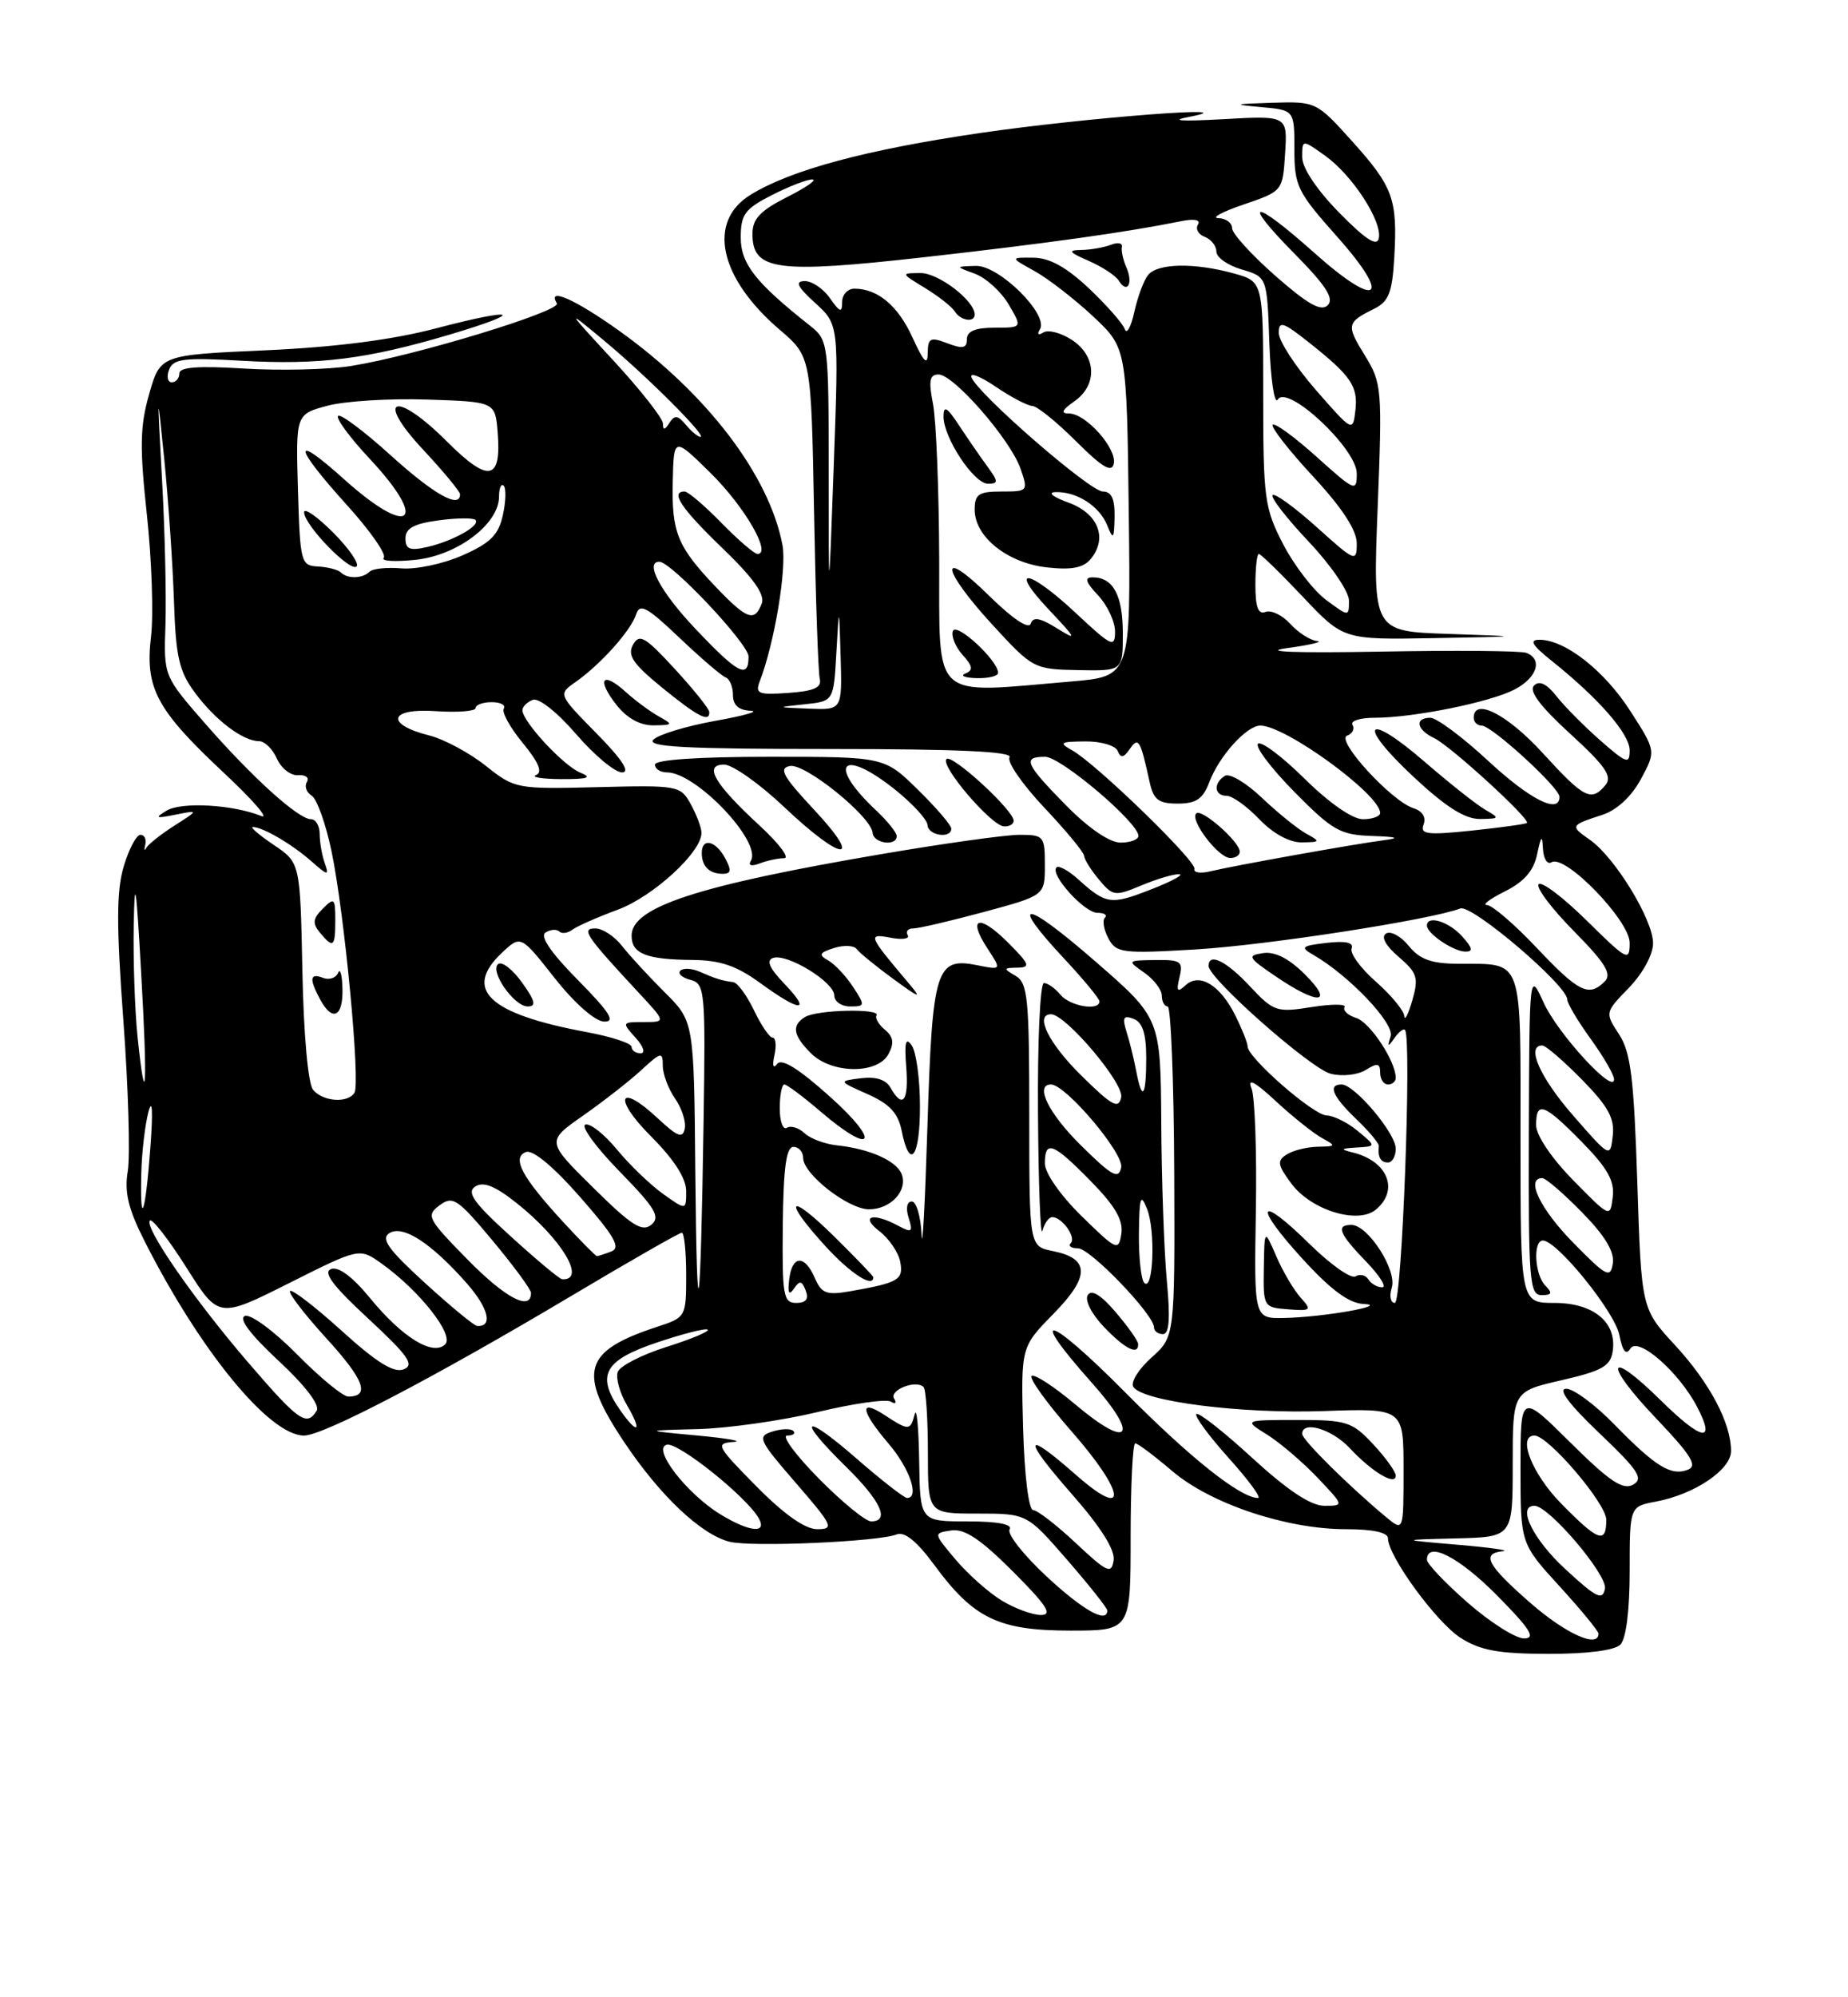<?xml version="1.0" encoding="UTF-8" standalone="no"?>
<!DOCTYPE svg PUBLIC "-//W3C//DTD SVG 1.1//EN" "http://www.w3.org/Graphics/SVG/1.1/DTD/svg11.dtd" >
<svg xmlns="http://www.w3.org/2000/svg" xmlns:xlink="http://www.w3.org/1999/xlink" version="1.1" viewBox="0 0 237 256">
 <g >
 <path fill="currentColor"
d=" M 207.80 210.80 C 208.54 210.06 209.00 206.43 209.00 201.35 C 209.00 193.09 209.00 193.09 212.38 192.46 C 217.33 191.53 222.00 188.38 222.00 185.98 C 222.00 182.40 219.28 177.26 214.83 172.43 C 210.50 167.74 210.50 167.74 209.98 151.54 C 209.54 138.16 209.14 134.86 207.63 132.56 C 205.82 129.79 205.82 129.78 208.91 126.60 C 210.69 124.75 212.00 122.35 212.00 120.90 C 212.00 117.89 207.12 109.90 203.91 107.65 C 201.33 105.84 201.36 105.79 205.50 104.44 C 207.36 103.83 209.24 102.09 210.44 99.86 C 212.38 96.26 212.38 96.26 209.10 91.16 C 205.77 85.96 200.72 82.00 197.44 82.00 C 196.07 82.00 196.46 82.68 199.06 84.75 C 205.05 89.54 209.00 94.07 209.00 96.17 C 209.00 97.99 208.61 97.86 205.25 94.92 C 203.19 93.11 200.65 90.55 199.62 89.24 C 198.35 87.63 197.41 87.19 196.73 87.87 C 196.04 88.56 197.55 90.56 201.38 94.06 C 205.89 98.18 206.81 99.52 205.90 100.62 C 204.08 102.81 203.16 102.34 197.83 96.50 C 193.30 91.55 189.00 89.36 189.00 92.00 C 189.00 92.55 189.46 93.00 190.02 93.00 C 191.31 93.00 200.00 100.95 200.00 102.13 C 200.00 104.40 196.22 102.50 190.83 97.50 C 187.56 94.47 184.24 92.00 183.44 92.00 C 181.38 92.00 181.66 93.53 183.92 94.60 C 186.00 95.58 196.33 105.03 195.82 105.48 C 195.64 105.63 192.46 106.07 188.75 106.46 C 183.00 107.06 182.09 106.94 182.57 105.67 C 182.92 104.76 182.42 103.95 181.27 103.59 C 178.44 102.69 171.25 94.84 172.76 94.29 C 173.45 94.04 173.76 93.42 173.45 92.91 C 173.14 92.41 174.40 92.00 176.26 92.00 C 181.24 92.00 191.06 90.02 194.23 88.38 C 197.12 86.88 197.89 84.51 195.75 83.68 C 195.06 83.41 186.62 83.34 177.00 83.52 C 166.31 83.71 161.64 83.55 165.00 83.08 C 168.03 82.67 169.78 82.25 168.90 82.16 C 168.03 82.07 166.48 81.08 165.47 79.96 C 164.46 78.85 163.04 78.16 162.31 78.43 C 161.36 78.80 161.00 77.83 161.00 74.97 C 161.00 72.79 161.20 71.00 161.44 71.00 C 161.69 71.00 164.23 73.47 167.09 76.50 C 172.29 82.00 172.29 82.00 183.90 81.79 C 195.50 81.58 195.50 81.58 185.78 81.25 C 176.06 80.93 176.06 80.93 176.68 65.08 C 177.28 49.80 177.22 49.10 175.04 45.56 C 172.63 41.66 172.69 41.33 176.23 39.58 C 178.10 38.65 178.55 37.50 178.81 33.03 C 179.24 25.52 178.68 23.97 173.42 18.12 C 168.85 13.04 168.77 13.00 163.16 13.17 C 158.16 13.33 158.00 13.39 161.75 13.73 C 166.00 14.11 166.00 14.11 166.00 19.15 C 166.00 23.83 166.38 24.61 171.46 30.31 C 178.62 38.35 176.75 39.72 168.57 32.42 C 160.69 25.39 159.02 25.43 165.99 32.49 C 170.04 36.59 171.13 38.27 170.28 39.12 C 169.43 39.97 167.73 39.01 163.59 35.38 C 160.53 32.69 158.02 29.94 158.01 29.25 C 158.01 28.56 157.21 27.98 156.25 27.96 C 155.29 27.93 156.75 27.14 159.50 26.21 C 164.50 24.50 164.50 24.50 164.81 19.66 C 165.12 14.81 165.12 14.81 156.81 15.28 C 151.46 15.58 149.92 15.47 152.50 14.98 C 160.71 13.42 139.32 15.07 125.81 17.03 C 111.10 19.18 101.44 21.77 96.25 24.97 C 90.66 28.41 92.22 35.61 99.99 42.26 C 104.03 45.72 104.03 45.72 104.40 65.61 C 104.60 76.55 104.93 86.17 105.13 87.00 C 105.41 88.13 104.41 88.58 101.12 88.81 C 97.23 89.09 96.82 88.92 97.44 87.31 C 99.33 82.42 100.92 72.85 100.35 69.86 C 98.64 60.89 90.64 50.42 79.37 42.37 C 73.73 38.35 70.11 36.75 71.42 38.88 C 72.04 39.87 53.11 45.63 45.01 46.91 C 42.06 47.38 35.90 47.52 31.32 47.24 C 25.45 46.87 23.00 47.05 23.00 47.86 C 23.00 48.49 22.56 49.00 22.03 49.00 C 21.50 49.00 21.34 48.27 21.69 47.37 C 22.22 45.98 23.60 45.81 31.05 46.24 C 40.94 46.80 47.07 46.03 57.66 42.89 C 67.62 39.93 66.30 39.35 55.87 42.10 C 50.30 43.56 43.00 44.50 34.03 44.90 C 20.56 45.50 20.56 45.50 19.13 50.50 C 17.95 54.63 17.90 57.33 18.84 66.00 C 19.46 71.78 19.70 78.78 19.37 81.57 C 18.58 88.19 20.04 90.94 28.68 99.03 C 32.43 102.53 34.60 105.04 33.50 104.59 C 29.89 103.12 23.27 102.75 21.37 103.90 C 19.79 104.85 19.97 104.93 22.50 104.42 C 25.50 103.82 25.50 103.82 22.36 105.83 C 20.63 106.93 19.02 108.21 18.77 108.67 C 18.53 109.13 18.46 108.94 18.63 108.25 C 18.80 107.56 18.52 107.00 18.01 107.00 C 17.50 107.00 16.53 108.82 15.87 111.04 C 14.93 114.19 14.92 118.59 15.82 130.79 C 16.46 139.43 16.71 148.11 16.39 150.08 C 15.93 152.81 16.44 154.94 18.54 159.08 C 25.69 173.19 34.56 184.00 38.99 184.00 C 41.46 184.00 55.65 176.59 73.34 166.06 C 80.78 161.63 87.13 158.00 87.44 158.00 C 87.75 158.00 88.00 160.44 88.00 163.42 C 88.00 168.80 87.97 168.85 84.25 170.07 C 74.79 173.17 74.03 175.83 80.03 184.81 C 84.65 191.72 89.90 196.68 93.56 197.61 C 96.40 198.32 112.68 197.61 115.00 196.67 C 116.01 196.27 117.60 197.56 119.83 200.60 C 124.86 207.44 128.07 208.99 137.25 209.00 C 145.00 209.00 145.00 209.00 145.00 197.00 C 145.00 190.40 145.27 185.00 145.59 185.00 C 145.92 185.00 148.03 186.59 150.30 188.52 C 155.21 192.73 164.97 196.00 172.61 196.00 C 176.04 196.00 178.00 196.42 178.00 197.16 C 178.00 199.44 184.19 207.93 187.32 209.93 C 189.84 211.54 192.18 211.97 198.55 211.98 C 203.50 211.99 207.06 211.54 207.80 210.80 Z  M 190.50 103.80 C 189.40 103.17 185.91 100.41 182.74 97.67 C 175.11 91.06 173.89 92.68 181.30 99.59 C 185.40 103.42 187.88 104.99 189.80 104.97 C 192.33 104.94 192.37 104.87 190.50 103.80 Z  M 188.23 205.42 C 185.35 202.90 183.00 200.43 183.00 199.92 C 183.00 197.46 187.11 199.55 192.00 204.50 C 196.27 208.82 197.01 210.00 195.45 210.00 C 194.36 210.00 191.11 207.94 188.23 205.42 Z  M 196.23 205.42 C 190.69 200.57 189.92 199.11 192.75 198.82 C 193.71 198.72 191.12 198.35 187.00 198.00 C 179.50 197.36 179.50 197.36 186.75 197.18 C 194.00 197.00 194.00 197.00 194.00 187.67 C 194.00 178.35 194.00 178.35 200.25 176.91 C 205.51 175.70 206.55 175.10 206.83 173.15 C 207.36 169.47 204.35 167.00 199.35 167.00 C 195.00 167.00 195.00 167.00 195.00 145.97 C 195.00 122.28 195.47 123.59 187.00 123.53 C 183.56 123.51 182.07 122.97 180.67 121.24 C 179.66 120.00 178.35 119.28 177.76 119.65 C 177.08 120.07 177.69 121.20 179.37 122.64 C 181.77 124.70 181.96 125.33 181.12 128.23 C 180.60 130.03 180.14 130.92 180.09 130.22 C 180.04 129.52 178.40 127.54 176.45 125.82 C 174.50 124.11 173.10 122.19 173.34 121.57 C 173.63 120.80 172.59 120.57 170.14 120.85 C 166.90 121.23 166.71 121.40 168.43 122.39 C 172.99 125.01 178.87 131.19 178.35 132.82 C 177.90 134.23 177.98 134.26 178.85 133.03 C 179.42 132.22 180.03 131.77 180.20 132.03 C 181.06 133.36 179.80 167.00 178.89 167.00 C 178.33 167.00 178.15 166.12 178.49 165.04 C 179.19 162.82 175.45 157.00 173.31 157.00 C 171.28 157.00 171.73 158.12 175.20 161.70 C 176.95 163.52 177.88 165.00 177.26 165.00 C 176.63 165.00 175.84 164.54 175.49 163.98 C 175.14 163.42 174.40 163.25 173.84 163.60 C 173.27 163.95 170.61 162.07 167.93 159.43 C 161.31 152.91 160.66 154.37 167.06 161.37 C 170.66 165.31 172.99 167.04 174.85 167.13 C 178.41 167.29 169.73 168.83 164.66 168.93 C 160.83 169.00 160.83 169.00 161.06 155.25 C 161.19 147.69 160.94 140.60 160.50 139.50 C 159.95 138.12 160.91 138.62 163.60 141.12 C 165.75 143.11 168.40 145.23 169.50 145.84 C 171.39 146.88 171.37 146.94 169.00 146.98 C 167.62 147.01 165.83 147.45 165.02 147.97 C 163.75 148.77 163.83 149.30 165.61 151.70 C 168.14 155.11 174.14 156.96 176.45 155.04 C 179.47 152.53 177.97 148.82 173.50 147.72 C 171.83 147.31 171.91 147.21 174.00 147.08 C 176.50 146.93 176.50 146.93 174.14 144.97 C 172.84 143.89 171.04 142.99 170.14 142.97 C 168.45 142.95 160.00 135.57 160.00 134.12 C 160.00 133.67 159.29 131.89 158.42 130.15 C 156.47 126.23 153.81 124.63 152.02 126.30 C 150.98 127.26 150.84 127.05 151.27 125.25 C 151.76 123.22 151.45 123.01 148.16 123.05 C 144.54 123.10 144.53 123.12 146.75 124.67 C 147.99 125.54 149.00 126.86 149.00 127.62 C 149.00 128.38 149.34 129.00 149.75 129.00 C 150.16 129.01 150.54 138.53 150.59 150.17 C 150.67 171.32 150.67 171.32 147.68 174.00 C 146.03 175.47 144.98 177.16 145.34 177.75 C 146.50 179.62 159.14 181.23 169.75 180.86 C 180.00 180.50 180.00 180.50 180.00 188.40 C 180.00 196.31 180.00 196.31 177.75 194.44 C 172.99 190.48 167.00 184.55 167.00 183.79 C 167.00 182.03 170.80 183.16 173.08 185.59 C 175.94 188.66 179.00 190.49 179.00 189.14 C 179.00 188.63 177.69 186.81 176.10 185.11 C 173.40 182.22 172.72 182.00 166.35 182.00 C 159.50 182.01 159.50 182.01 162.50 183.88 C 164.15 184.91 167.05 187.39 168.95 189.38 C 172.39 193.00 172.39 193.00 169.84 193.00 C 168.11 193.00 165.14 191.03 160.60 186.87 C 156.93 183.50 153.70 180.97 153.43 181.24 C 153.16 181.50 155.02 184.03 157.56 186.86 C 160.11 189.69 161.81 192.00 161.34 192.00 C 159.07 191.99 152.62 186.86 144.25 178.41 C 134.46 168.53 131.53 167.71 140.02 177.23 C 146.21 184.18 144.88 185.90 137.88 179.99 C 135.13 177.68 132.62 176.05 132.30 176.37 C 131.98 176.69 134.29 179.88 137.43 183.47 C 144.38 191.38 144.75 194.99 138.00 189.05 C 131.27 183.13 131.04 184.18 137.45 191.49 C 141.18 195.73 143.03 198.67 142.82 200.00 C 142.54 201.80 141.99 201.55 138.00 197.81 C 135.53 195.49 133.05 193.57 132.50 193.55 C 131.92 193.52 131.38 189.12 131.21 183.08 C 130.93 172.65 130.93 172.65 135.10 168.40 C 139.81 163.60 139.79 161.31 135.02 160.35 C 132.00 159.75 132.00 159.75 132.00 142.92 C 132.00 127.96 131.81 125.99 130.25 125.08 C 128.64 124.14 128.66 124.06 130.48 124.03 C 132.21 124.00 132.05 123.59 129.26 120.80 C 125.56 117.10 124.01 117.56 126.65 121.58 C 128.45 124.34 128.45 124.34 125.31 123.71 C 120.03 122.66 119.57 124.17 118.94 144.40 C 118.63 154.36 118.29 160.59 118.19 158.25 C 118.08 155.91 117.52 154.00 116.93 154.00 C 116.31 154.00 116.14 154.86 116.53 156.09 C 117.11 157.93 116.95 158.05 115.16 157.09 C 111.94 155.36 110.26 155.86 112.76 157.79 C 114.01 158.74 115.21 160.51 115.45 161.72 C 115.89 164.04 115.26 164.41 109.00 165.51 C 106.00 166.03 105.36 165.79 104.50 163.81 C 103.19 160.77 101.57 160.87 101.21 164.00 C 101.00 165.75 101.18 166.10 101.82 165.17 C 102.55 164.09 102.84 164.13 103.33 165.42 C 103.75 166.50 103.37 167.00 102.11 167.00 C 100.46 167.00 100.30 166.05 100.39 157.00 C 100.47 149.71 100.83 147.00 101.75 147.00 C 102.44 147.00 103.00 147.63 103.00 148.41 C 103.00 150.49 108.79 155.00 111.45 155.00 C 114.22 155.00 116.45 152.61 115.64 150.50 C 114.98 148.78 111.51 147.24 107.31 146.80 C 105.76 146.63 103.90 145.93 103.17 145.24 C 102.44 144.55 101.43 144.24 100.92 144.55 C 100.41 144.86 100.00 143.74 100.00 142.06 C 100.00 140.38 100.27 139.00 100.59 139.00 C 100.92 139.00 103.02 140.57 105.27 142.50 C 111.95 148.21 113.06 146.50 106.50 140.62 C 102.43 136.96 100.23 135.60 99.66 136.37 C 99.16 137.04 99.02 136.59 99.32 135.25 C 99.59 134.01 99.49 133.00 99.09 133.00 C 98.69 133.00 97.62 131.43 96.70 129.50 C 95.78 127.58 94.58 125.94 94.02 125.88 C 92.59 125.70 91.76 125.44 89.71 124.54 C 88.72 124.11 87.62 124.05 87.25 124.42 C 86.89 124.78 87.47 125.31 88.54 125.59 C 90.41 126.08 90.49 126.95 90.23 143.80 C 89.84 169.55 89.38 172.35 89.17 150.21 C 89.00 130.92 89.00 130.92 85.25 127.19 C 83.19 125.14 80.72 122.46 79.76 121.23 C 78.80 120.00 77.27 119.00 76.35 119.00 C 74.48 119.00 75.10 119.91 81.92 127.25 C 85.41 131.00 85.41 131.00 82.55 131.00 C 79.75 131.00 79.73 131.04 81.50 133.00 C 82.53 134.13 82.81 135.00 82.15 135.00 C 81.52 135.00 81.00 134.63 81.00 134.18 C 81.00 133.72 78.39 132.87 75.20 132.28 C 62.64 129.94 59.35 126.84 64.39 122.10 C 66.79 119.85 66.79 119.85 71.14 125.37 C 73.69 128.60 76.32 130.91 77.47 130.94 C 78.98 130.99 78.21 129.77 74.12 125.62 C 70.63 122.09 69.20 119.99 69.97 119.52 C 70.61 119.12 71.40 119.07 71.72 119.39 C 72.05 119.72 72.81 119.61 73.41 119.16 C 74.01 118.71 76.62 117.56 79.20 116.61 C 83.78 114.92 90.04 109.17 89.96 106.72 C 89.95 106.05 89.32 104.40 88.58 103.06 C 87.27 100.69 86.95 100.63 76.65 100.89 C 66.23 101.15 66.02 101.11 62.29 98.15 C 60.20 96.49 56.96 94.75 55.07 94.27 C 49.34 92.83 49.88 90.73 55.88 91.15 C 58.70 91.34 61.00 91.16 61.00 90.75 C 61.00 90.34 61.93 90.00 63.06 90.00 C 64.19 90.00 64.89 90.37 64.61 90.83 C 64.32 91.28 65.42 93.27 67.05 95.24 C 69.08 97.71 69.62 98.99 68.75 99.34 C 68.06 99.61 69.53 99.85 72.00 99.86 C 75.41 99.87 76.00 99.67 74.42 99.03 C 72.27 98.16 67.00 92.48 67.00 91.03 C 67.00 90.58 67.60 89.98 68.33 89.70 C 69.09 89.41 71.48 91.30 73.89 94.10 C 76.21 96.79 78.86 99.00 79.77 99.00 C 80.87 99.00 79.79 97.34 76.50 94.00 C 71.57 88.99 71.57 88.99 73.82 87.41 C 77.01 85.18 80.92 80.81 81.58 78.75 C 82.04 77.28 82.97 77.78 87.14 81.75 C 89.89 84.36 92.56 86.65 93.07 86.83 C 93.58 87.02 94.00 88.03 94.00 89.08 C 94.00 90.38 94.73 91.03 96.25 91.10 C 97.49 91.15 95.46 91.73 91.75 92.39 C 88.04 93.06 84.46 94.14 83.80 94.80 C 82.87 95.73 87.87 96.00 106.36 96.00 C 122.77 96.00 129.92 96.33 129.47 97.06 C 129.11 97.64 131.11 100.53 133.91 103.50 C 136.71 106.46 139.01 109.24 139.03 109.69 C 139.05 110.14 139.91 111.51 140.94 112.74 C 142.71 114.87 142.98 114.91 146.37 113.49 C 148.33 112.67 150.51 112.02 151.22 112.05 C 151.92 112.07 150.29 112.96 147.59 114.01 C 142.44 116.02 141.87 115.94 138.25 112.68 C 137.02 111.57 135.77 110.89 135.49 111.18 C 134.60 112.06 139.06 117.00 140.74 117.00 C 141.62 117.00 142.05 117.28 141.70 117.63 C 141.35 117.98 141.56 119.17 142.15 120.28 C 143.15 122.15 143.90 122.25 153.36 121.69 C 162.46 121.15 183.51 117.89 187.28 116.44 C 188.76 115.88 201.00 126.30 201.00 128.12 C 201.00 128.61 202.35 130.88 204.00 133.16 C 205.65 135.44 207.00 137.77 207.00 138.35 C 207.00 140.35 199.76 132.47 197.96 128.50 C 196.14 124.50 196.14 124.50 196.07 145.25 C 196.01 164.14 196.15 166.00 197.70 166.00 C 199.02 166.00 199.13 165.73 198.20 164.80 C 196.82 163.42 196.57 159.00 197.87 159.00 C 199.68 159.00 207.08 168.13 207.67 171.09 C 208.09 173.21 208.53 173.75 209.09 172.85 C 210.07 171.26 215.32 175.85 217.66 180.34 C 220.10 185.02 218.26 184.68 213.00 179.50 C 206.05 172.65 205.55 174.63 212.42 181.83 C 216.89 186.52 217.74 187.89 216.46 188.38 C 214.29 189.21 212.32 187.99 207.04 182.58 C 204.59 180.06 201.81 178.00 200.87 178.00 C 199.74 178.00 201.20 179.96 205.11 183.69 C 210.15 188.49 210.82 189.52 209.43 190.30 C 208.13 191.02 206.40 189.86 201.39 184.89 C 195.00 178.56 195.00 178.56 195.00 188.20 C 195.00 197.84 195.00 197.84 200.00 203.31 C 202.75 206.32 205.00 209.05 205.00 209.39 C 205.00 211.31 200.78 209.40 196.23 205.42 Z  M 145.96 172.25 C 145.94 171.84 144.64 170.00 143.07 168.17 C 141.18 165.96 139.98 165.23 139.50 166.00 C 139.09 166.66 140.00 168.43 141.58 170.08 C 144.29 172.92 146.04 173.78 145.96 172.25 Z  M 149.65 164.25 C 149.30 160.54 148.97 151.43 148.93 144.00 C 148.84 130.50 148.84 130.50 140.42 123.18 C 131.33 115.27 129.23 115.12 136.50 122.90 C 138.97 125.54 141.00 128.00 141.00 128.35 C 141.00 129.62 137.22 128.97 136.00 127.50 C 135.32 126.67 134.36 126.00 133.88 126.00 C 133.39 126.00 133.05 133.54 133.12 142.75 C 133.18 151.96 133.44 158.71 133.69 157.75 C 133.94 156.79 134.51 156.00 134.95 156.00 C 136.21 156.00 138.06 158.61 137.32 159.34 C 136.96 159.70 137.38 160.00 138.25 160.00 C 139.82 160.00 148.00 168.50 148.00 170.14 C 148.00 170.61 148.52 171.00 149.14 171.00 C 149.95 171.00 150.10 169.02 149.65 164.25 Z  M 166.77 166.28 C 165.90 165.30 164.50 162.93 163.67 161.00 C 162.16 157.50 162.16 157.50 162.08 162.54 C 162.00 167.50 162.05 167.58 165.18 167.82 C 168.17 168.04 168.27 167.95 166.77 166.28 Z  M 112.00 163.71 C 112.00 163.55 109.75 161.21 107.00 158.50 C 101.10 152.69 100.28 153.62 105.88 159.75 C 109.07 163.23 112.00 165.13 112.00 163.71 Z  M 179.00 147.22 C 179.00 145.25 173.72 139.00 172.06 139.00 C 170.24 139.00 170.89 140.52 173.95 143.45 C 175.58 145.01 176.87 146.56 176.83 146.89 C 176.67 148.29 177.06 149.00 178.00 149.00 C 178.55 149.00 179.00 148.20 179.00 147.22 Z  M 117.98 141.75 C 117.98 138.31 117.50 134.82 116.93 134.00 C 116.15 132.88 115.97 133.57 116.22 136.75 C 116.56 141.13 115.77 142.19 114.21 139.42 C 113.63 138.38 112.33 137.96 110.41 138.20 C 107.50 138.57 107.50 138.57 111.27 140.24 C 114.10 141.50 115.18 142.66 115.64 144.96 C 116.68 150.13 118.00 148.32 117.98 141.75 Z  M 179.00 138.15 C 179.00 136.03 175.71 131.04 173.94 130.48 C 172.86 130.14 172.18 129.51 172.44 129.09 C 172.70 128.67 170.80 128.67 168.21 129.08 C 163.73 129.79 163.35 129.67 160.30 126.42 C 157.26 123.16 155.00 122.06 155.00 123.81 C 155.00 125.43 168.11 136.99 170.67 137.63 C 172.13 138.00 174.13 137.78 175.15 137.14 C 176.64 136.21 177.00 136.27 177.00 137.49 C 177.00 138.32 177.45 139.00 178.00 139.00 C 178.55 139.00 179.00 138.62 179.00 138.15 Z  M 113.94 135.11 C 114.70 133.70 114.58 132.89 113.49 131.99 C 112.68 131.32 112.20 130.49 112.41 130.14 C 112.97 129.23 104.75 129.42 103.25 130.35 C 101.49 131.43 101.69 132.69 104.00 135.00 C 106.65 137.65 112.55 137.71 113.94 135.11 Z  M 66.99 125.99 C 65.81 124.33 64.44 123.23 63.93 123.54 C 62.68 124.32 65.89 129.00 67.68 129.00 C 68.80 129.00 68.64 128.30 66.99 125.99 Z  M 100.61 126.11 C 98.67 124.09 98.23 123.09 99.15 122.78 C 100.97 122.18 107.00 125.88 107.00 127.60 C 107.00 128.37 107.91 129.00 109.02 129.00 C 110.96 129.00 110.97 128.89 109.39 126.48 C 108.48 125.09 107.05 123.57 106.21 123.10 C 104.94 122.39 105.07 122.11 106.96 121.51 C 108.22 121.11 109.53 121.17 109.87 121.65 C 110.22 122.12 112.30 123.82 114.50 125.43 C 118.08 128.04 118.28 128.09 116.45 125.92 C 111.33 119.86 111.24 119.63 114.22 120.19 C 115.72 120.48 116.70 120.33 116.41 119.86 C 116.12 119.38 116.44 119.00 117.12 119.00 C 117.81 119.00 121.88 118.05 126.18 116.89 C 134.00 114.78 134.00 114.78 134.00 110.89 C 134.00 107.17 133.86 107.00 130.75 107.00 C 128.96 107.00 120.97 108.12 113.00 109.48 C 89.48 113.49 81.00 116.26 81.00 119.92 C 81.00 122.24 82.87 122.99 88.83 123.04 C 92.37 123.07 94.47 123.79 97.50 126.00 C 102.64 129.75 104.15 129.81 100.61 126.11 Z  M 167.37 124.91 C 165.32 122.86 163.52 121.94 162.00 122.16 C 159.90 122.47 160.03 122.72 163.61 125.15 C 169.05 128.85 171.18 128.72 167.37 124.91 Z  M 187.50 120.00 C 185.78 118.10 183.00 117.26 183.00 118.64 C 183.00 119.65 186.36 121.93 187.90 121.97 C 188.97 121.99 188.87 121.52 187.50 120.00 Z  M 93.00 110.00 C 91.78 107.73 90.00 107.33 90.00 109.33 C 90.00 111.04 90.97 112.00 92.70 112.00 C 93.76 112.00 93.83 111.55 93.00 110.00 Z  M 100.56 110.00 C 101.33 110.00 99.91 108.12 97.41 105.81 C 91.61 100.47 90.18 98.00 92.87 98.00 C 93.94 98.00 97.44 100.47 100.63 103.50 C 108.03 110.50 110.86 110.70 104.39 103.77 C 100.41 99.51 99.83 98.47 101.30 98.18 C 103.25 97.80 111.75 104.67 111.91 106.75 C 112.01 108.11 115.00 108.52 115.00 107.17 C 115.00 106.72 113.83 105.26 112.41 103.92 C 105.96 97.89 107.94 95.72 114.84 101.25 C 117.07 103.04 118.92 105.06 118.95 105.75 C 119.00 107.09 122.00 107.54 122.00 106.21 C 122.00 105.77 120.07 103.52 117.71 101.21 C 113.42 97.00 113.42 97.00 98.71 97.00 C 89.57 97.00 84.00 97.38 84.00 98.00 C 84.00 98.55 84.69 99.00 85.54 99.00 C 89.28 99.00 97.77 107.95 96.29 110.34 C 95.92 110.94 96.36 111.08 97.42 110.67 C 98.38 110.30 99.79 110.00 100.56 110.00 Z  M 130.00 105.20 C 130.00 103.86 122.08 96.59 121.38 97.29 C 120.54 98.13 127.09 105.80 128.75 105.92 C 129.44 105.96 130.00 105.64 130.00 105.20 Z  M 84.50 91.83 C 83.40 91.22 81.49 89.81 80.25 88.69 C 77.24 85.96 76.46 87.04 79.06 90.35 C 80.41 92.06 82.09 92.99 83.82 92.97 C 86.32 92.94 86.37 92.87 84.50 91.83 Z  M 90.96 91.25 C 90.94 90.84 88.94 88.35 86.52 85.72 C 82.73 81.60 82.00 81.18 81.18 82.64 C 80.43 83.98 81.18 85.09 84.87 88.10 C 89.49 91.87 91.04 92.66 90.96 91.25 Z  M 128.46 205.14 C 126.78 204.12 124.13 201.76 122.55 199.89 C 119.69 196.50 119.69 196.50 122.00 196.16 C 123.70 195.91 125.75 197.27 129.89 201.41 C 134.26 205.78 135.04 207.00 133.49 207.00 C 132.40 206.99 130.13 206.16 128.46 205.14 Z  M 134.17 202.01 C 131.24 199.28 129.13 196.59 129.48 196.03 C 129.89 195.37 127.95 195.00 124.06 195.00 C 118.00 195.00 118.00 195.00 117.88 187.25 C 117.82 182.99 117.56 180.29 117.31 181.25 C 116.75 183.40 116.55 183.40 113.46 181.38 C 110.14 179.21 110.36 180.82 113.96 185.04 C 116.67 188.21 117.96 192.00 116.33 192.00 C 115.96 192.00 113.03 189.72 109.83 186.93 C 102.95 180.95 102.05 181.67 108.50 188.00 C 112.97 192.39 114.17 195.00 111.72 195.00 C 111.01 195.00 107.99 192.53 105.00 189.50 C 102.01 186.47 100.19 184.00 100.95 184.00 C 101.71 184.00 102.07 183.73 101.74 183.41 C 101.42 183.08 100.20 183.12 99.04 183.49 C 97.08 184.11 97.29 184.57 102.07 190.08 C 106.81 195.55 107.02 196.00 104.81 196.00 C 103.25 196.00 100.56 194.11 97.00 190.50 C 91.91 185.35 91.72 184.99 94.03 184.82 C 95.39 184.73 93.35 184.36 89.50 184.00 C 82.50 183.35 82.50 183.35 89.50 183.17 C 93.35 183.07 100.25 182.09 104.84 180.99 C 109.42 179.89 113.65 179.29 114.24 179.65 C 114.83 180.01 115.02 179.84 114.67 179.27 C 113.99 178.18 117.47 176.80 118.44 177.78 C 118.75 178.08 119.00 181.86 119.00 186.17 C 119.00 194.00 119.00 194.00 125.35 194.00 C 131.70 194.00 131.70 194.00 136.85 199.92 C 139.68 203.18 142.00 206.10 142.00 206.42 C 142.00 208.15 138.89 206.40 134.17 202.01 Z  M 200.74 201.11 C 196.58 197.28 194.50 193.00 196.79 193.00 C 198.63 193.00 206.17 201.86 205.83 203.63 C 205.53 205.19 204.73 204.80 200.74 201.11 Z  M 200.21 192.71 C 196.47 188.91 194.55 184.00 196.79 184.00 C 198.56 184.00 206.00 192.71 206.00 194.79 C 206.00 197.94 204.98 197.57 200.21 192.71 Z  M 92.41 194.11 C 88.05 191.45 83.55 185.61 85.53 185.17 C 87.00 184.85 95.75 191.85 97.30 194.59 C 98.44 196.60 96.13 196.38 92.41 194.11 Z  M 79.56 180.78 C 76.42 176.30 77.44 174.37 84.17 172.10 C 87.57 170.95 90.53 170.20 90.76 170.43 C 90.99 170.66 88.61 171.65 85.47 172.64 C 82.34 173.63 79.53 175.06 79.23 175.83 C 78.94 176.60 79.47 178.52 80.41 180.11 C 82.41 183.51 81.81 183.99 79.56 180.78 Z  M 31.97 174.80 C 25.00 166.73 18.42 157.24 19.23 156.44 C 19.52 156.15 21.62 158.85 23.90 162.45 C 28.03 169.00 28.03 169.00 37.06 164.47 C 46.10 159.93 46.10 159.93 48.93 161.95 C 53.78 165.40 58.29 171.11 57.10 172.30 C 55.54 173.86 51.59 171.43 47.44 166.36 C 45.20 163.63 43.40 162.29 42.45 162.66 C 41.38 163.07 42.71 164.84 47.24 169.02 C 52.38 173.79 53.19 174.95 51.77 175.51 C 50.52 176.01 48.31 174.64 43.85 170.60 C 40.45 167.52 37.45 165.21 37.20 165.47 C 36.94 165.72 39.05 168.46 41.87 171.55 C 46.70 176.84 47.51 179.00 44.66 179.00 C 43.98 179.00 41.02 176.56 38.08 173.58 C 35.14 170.60 32.14 168.39 31.41 168.67 C 30.56 169.00 32.09 171.03 35.72 174.41 C 39.16 177.61 41.06 180.10 40.61 180.82 C 39.34 182.88 38.32 182.17 31.97 174.80 Z  M 54.50 164.44 C 49.77 160.12 48.81 158.77 49.94 158.05 C 51.68 156.96 55.33 159.34 59.91 164.54 C 62.67 167.70 63.24 170.09 61.19 169.95 C 60.81 169.93 57.80 167.45 54.50 164.44 Z  M 59.99 161.47 C 54.82 156.20 54.61 155.80 56.37 154.49 C 58.07 153.23 58.68 153.63 63.17 159.01 C 65.88 162.26 68.10 165.27 68.10 165.71 C 68.11 168.11 64.84 166.40 59.99 161.47 Z  M 65.50 158.47 C 60.74 154.15 59.80 152.82 60.95 152.08 C 61.98 151.41 63.46 151.99 66.18 154.14 C 72.04 158.78 75.28 164.17 72.08 163.96 C 71.76 163.94 68.80 161.47 65.50 158.47 Z  M 201.75 159.27 C 197.51 154.95 195.62 151.00 197.79 151.00 C 198.23 151.00 200.52 152.97 202.88 155.38 C 205.82 158.37 207.07 160.44 206.84 161.93 C 206.53 163.89 206.03 163.63 201.75 159.27 Z  M 72.24 156.64 C 66.92 150.87 65.59 148.37 67.45 147.66 C 68.32 147.32 70.97 149.52 74.42 153.45 C 78.80 158.44 79.65 159.92 78.41 160.40 C 77.55 160.73 76.71 161.00 76.55 161.00 C 76.39 161.00 74.45 159.04 72.24 156.64 Z  M 76.08 152.23 C 70.06 146.29 70.06 146.29 74.78 142.99 C 77.38 141.17 80.74 138.55 82.25 137.15 C 84.79 134.82 85.00 134.77 85.00 136.59 C 85.00 137.67 85.71 139.56 86.57 140.80 C 87.43 142.03 88.00 143.77 87.82 144.66 C 87.56 145.96 86.89 145.70 84.37 143.35 C 79.34 138.64 78.56 140.72 83.50 145.66 C 86.42 148.58 88.00 151.03 88.00 152.65 C 88.00 155.14 88.00 155.14 85.04 153.03 C 83.41 151.87 80.75 149.31 79.13 147.35 C 77.51 145.38 75.69 143.94 75.07 144.14 C 74.46 144.35 76.43 147.05 79.46 150.15 C 84.07 154.87 84.73 155.98 83.53 156.98 C 82.35 157.95 80.98 157.08 76.08 152.23 Z  M 201.75 151.27 C 198.97 148.43 197.00 145.51 197.00 144.22 C 197.00 141.05 198.02 141.43 202.87 146.37 C 206.16 149.72 207.08 151.36 206.83 153.42 C 206.50 156.10 206.49 156.09 201.75 151.27 Z  M 18.12 150.42 C 18.18 147.71 18.60 144.15 19.04 142.50 C 19.53 140.67 19.63 142.42 19.29 147.00 C 18.66 155.61 17.94 157.69 18.12 150.42 Z  M 201.75 142.98 C 197.47 138.08 195.68 134.00 197.79 134.00 C 198.23 134.00 200.51 135.97 202.87 138.37 C 206.24 141.80 207.09 143.34 206.83 145.58 C 206.50 148.41 206.49 148.41 201.75 142.98 Z  M 40.15 139.68 C 39.51 138.91 38.94 132.63 38.78 124.47 C 38.50 110.58 38.50 110.58 35.10 108.29 C 33.23 107.03 32.03 106.00 32.42 106.00 C 33.68 106.00 37.43 108.19 39.91 110.37 C 42.03 112.25 42.24 112.28 41.66 110.67 C 41.30 109.66 41.00 107.97 41.00 106.92 C 41.00 105.86 40.50 105.00 39.88 105.00 C 38.26 105.00 32.30 99.60 26.25 92.67 C 20.99 86.64 20.99 86.64 21.22 80.07 C 21.34 76.46 21.15 68.10 20.78 61.50 C 20.14 49.84 20.15 49.77 21.08 59.00 C 21.60 64.22 22.15 72.33 22.31 77.01 C 22.54 84.17 22.96 86.03 24.99 88.77 C 27.60 92.31 31.17 95.00 33.23 95.00 C 33.94 95.00 34.97 96.01 35.52 97.25 C 36.07 98.49 37.30 99.44 38.25 99.36 C 39.20 99.29 39.70 99.68 39.36 100.22 C 39.02 100.77 39.29 101.56 39.97 101.98 C 40.64 102.39 41.79 105.61 42.52 109.12 C 44.18 117.06 46.24 138.80 45.46 140.06 C 44.61 141.43 41.42 141.21 40.15 139.68 Z  M 43.92 126.75 C 43.88 124.96 43.62 124.04 43.36 124.69 C 43.09 125.35 42.22 125.64 41.44 125.34 C 39.73 124.68 39.63 125.43 41.04 128.07 C 42.61 131.01 44.01 130.38 43.92 126.75 Z  M 43.00 117.93 C 43.00 115.11 42.87 114.99 41.40 116.46 C 40.12 117.74 40.05 118.35 41.02 119.53 C 42.75 121.61 43.00 121.40 43.00 117.93 Z  M 17.64 132.88 C 17.29 129.48 17.07 123.06 17.15 118.60 C 17.27 112.11 17.46 113.28 18.09 124.47 C 18.94 139.23 18.72 143.20 17.64 132.88 Z  M 197.09 121.50 C 194.23 118.47 191.35 116.00 190.69 116.00 C 190.04 116.00 191.07 115.21 193.00 114.25 C 195.46 113.02 196.69 111.61 197.13 109.50 C 197.64 107.09 197.79 106.95 197.88 108.81 C 197.95 110.08 198.44 110.85 198.98 110.52 C 200.71 109.44 209.00 117.98 209.00 120.84 C 209.00 123.28 208.69 123.12 203.52 118.02 C 200.51 115.05 197.73 112.94 197.33 113.33 C 196.94 113.73 198.96 116.42 201.82 119.32 C 205.88 123.43 206.75 124.85 205.81 125.79 C 203.77 127.83 202.48 127.20 197.09 121.50 Z  M 153.18 111.37 C 153.47 110.39 140.57 97.88 137.50 96.17 C 135.74 95.19 135.94 95.06 139.17 95.03 C 141.19 95.01 143.06 95.56 143.34 96.25 C 143.72 97.20 144.10 97.14 144.87 96.03 C 146.01 94.39 146.23 94.76 147.44 100.25 C 147.93 102.51 148.58 103.00 151.04 103.00 C 153.40 103.00 154.27 102.41 155.09 100.25 C 156.36 96.89 159.88 93.00 161.64 93.00 C 164.87 93.00 177.00 101.84 177.00 104.20 C 177.00 104.64 176.00 105.00 174.78 105.00 C 173.45 105.00 170.46 102.92 167.31 99.81 C 164.41 96.95 161.73 94.94 161.33 95.33 C 160.94 95.73 163.05 98.51 166.02 101.52 C 170.90 106.46 171.88 107.01 175.97 107.15 C 179.18 107.26 179.63 107.41 177.50 107.69 C 173.63 108.19 158.19 110.96 155.21 111.68 C 153.95 111.99 153.04 111.85 153.18 111.37 Z  M 159.00 109.17 C 159.00 107.90 154.09 103.58 153.41 104.26 C 152.56 105.11 156.23 109.93 157.75 109.97 C 158.44 109.99 159.00 109.63 159.00 109.17 Z  M 167.50 106.84 C 166.40 106.23 163.85 104.17 161.84 102.26 C 159.83 100.34 157.69 99.07 157.09 99.44 C 155.58 100.38 155.72 102.00 157.31 102.00 C 158.04 102.00 159.92 103.35 161.50 105.00 C 163.26 106.84 165.37 107.99 166.94 107.97 C 169.35 107.94 169.38 107.87 167.50 106.84 Z  M 136.71 103.22 C 131.46 97.88 131.08 97.00 134.04 97.00 C 136.05 97.00 146.00 105.44 146.00 107.14 C 146.00 107.61 144.97 108.00 143.71 108.00 C 142.30 108.00 139.61 106.16 136.71 103.22 Z  M 103.20 90.27 C 106.91 89.88 106.91 89.88 107.26 83.69 C 107.61 77.50 107.61 77.50 107.81 84.25 C 108.00 91.00 108.00 91.00 103.75 90.83 C 99.50 90.66 99.50 90.66 103.20 90.27 Z  M 120.45 71.75 C 120.42 62.81 120.06 53.81 119.65 51.75 C 119.07 48.79 119.22 48.00 120.37 48.00 C 122.31 48.00 129.57 56.33 130.87 60.05 C 131.88 62.95 131.83 63.00 128.45 63.00 C 125.51 63.00 125.00 63.34 125.00 65.33 C 125.00 68.80 129.19 72.15 134.23 72.72 C 137.40 73.08 138.93 72.79 139.87 71.66 C 142.10 68.97 140.84 65.79 137.00 64.41 C 135.07 63.72 134.32 63.12 135.32 63.08 C 138.03 62.96 141.00 64.85 141.99 67.32 C 142.77 69.25 142.88 69.13 142.94 66.25 C 142.98 63.94 142.55 63.00 141.43 63.00 C 139.79 63.00 125.41 50.51 124.59 48.37 C 124.33 47.69 125.73 48.23 127.70 49.57 C 129.67 50.91 131.78 52.01 132.39 52.03 C 133.00 52.05 135.53 54.09 138.00 56.56 C 141.37 59.92 142.59 60.64 142.84 59.43 C 143.25 57.48 139.26 53.00 137.10 53.00 C 135.99 53.00 136.19 52.56 137.78 51.44 C 140.77 49.35 140.63 45.64 137.47 43.57 C 136.08 42.66 134.44 42.23 133.82 42.61 C 133.15 43.02 132.97 42.86 133.37 42.21 C 134.53 40.33 128.13 33.99 125.15 34.08 C 122.50 34.16 122.50 34.16 125.04 35.09 C 126.44 35.61 128.38 37.37 129.35 39.01 C 131.11 42.00 131.11 42.00 127.56 42.00 C 125.09 42.00 124.00 42.45 124.00 43.48 C 124.00 44.64 123.47 44.75 121.50 44.00 C 119.30 43.16 119.00 43.32 118.98 45.27 C 118.96 46.91 118.46 46.40 117.06 43.33 C 115.19 39.20 112.58 37.00 109.57 37.00 C 108.70 37.00 108.00 37.78 108.00 38.72 C 108.00 40.14 107.72 40.05 106.44 38.22 C 105.59 37.00 104.12 36.01 103.19 36.03 C 101.91 36.05 102.25 36.74 104.54 38.83 C 107.58 41.60 107.58 41.60 106.93 59.55 C 106.28 77.50 106.28 77.50 106.28 60.57 C 106.27 43.92 106.23 43.61 103.89 41.75 C 96.89 36.22 95.00 33.81 95.00 30.44 C 95.00 27.49 95.52 26.78 98.96 25.02 C 101.14 23.91 103.48 23.00 104.17 23.00 C 104.86 23.00 103.42 24.01 100.96 25.25 C 97.48 27.01 96.50 28.05 96.50 29.99 C 96.50 34.68 99.59 35.09 118.51 32.97 C 134.31 31.19 144.40 29.78 151.38 28.37 C 153.17 28.00 154.02 28.16 153.63 28.79 C 153.29 29.34 153.68 30.05 154.51 30.36 C 155.33 30.68 156.00 31.53 156.00 32.26 C 156.00 32.99 157.46 34.02 159.25 34.54 C 162.50 35.50 162.50 35.50 162.79 43.99 C 162.96 48.66 163.44 51.91 163.87 51.21 C 165.11 49.20 174.00 57.51 174.00 60.68 C 174.00 63.08 173.79 62.99 168.86 58.56 C 166.03 56.02 163.50 54.17 163.22 54.44 C 162.95 54.72 165.26 57.68 168.36 61.03 C 172.13 65.09 174.00 67.96 174.00 69.65 C 174.00 72.09 173.81 72.02 168.86 67.56 C 166.03 65.02 163.49 63.18 163.21 63.46 C 162.92 63.75 165.01 66.43 167.84 69.43 C 170.68 72.43 173.00 75.82 173.00 76.97 C 173.00 79.06 173.00 79.06 170.07 76.90 C 168.46 75.70 165.99 72.50 164.57 69.77 C 162.16 65.12 162.00 63.93 162.00 50.45 C 162.00 36.09 162.00 36.09 158.25 35.05 C 153.19 33.65 148.46 33.73 147.24 35.25 C 146.68 35.94 145.89 38.08 145.47 40.00 C 145.04 41.92 144.50 42.91 144.25 42.19 C 144.00 41.47 141.93 39.12 139.65 36.96 C 136.76 34.24 134.59 33.04 132.52 33.03 C 129.53 33.00 129.53 33.00 132.69 34.75 C 134.42 35.71 137.79 38.32 140.17 40.54 C 144.50 44.59 144.50 44.59 144.76 65.65 C 145.02 86.70 145.02 86.70 137.36 87.35 C 119.20 88.89 120.51 90.09 120.45 71.75 Z  M 128.00 86.24 C 128.00 84.65 122.61 79.68 122.20 80.89 C 121.98 81.56 122.54 82.94 123.46 83.95 C 124.76 85.39 124.84 85.91 123.81 86.32 C 123.09 86.61 123.74 86.88 125.25 86.92 C 126.76 86.96 128.00 86.66 128.00 86.24 Z  M 144.00 81.20 C 144.00 76.30 142.76 74.00 140.13 74.00 C 139.03 74.00 139.21 74.59 140.83 76.31 C 142.02 77.59 143.00 79.67 143.00 80.95 C 143.00 83.07 142.56 82.87 138.04 78.64 C 131.87 72.86 129.19 72.51 134.55 78.18 C 138.08 81.92 138.19 82.17 135.55 80.53 C 133.36 79.17 132.49 79.02 132.19 79.94 C 131.93 80.70 129.84 79.30 126.88 76.39 C 120.34 69.94 120.63 72.84 127.25 80.05 C 132.43 85.69 132.58 85.78 138.25 85.89 C 144.00 86.00 144.00 86.00 144.00 81.20 Z  M 126.60 59.75 C 125.69 58.51 124.07 56.15 122.98 54.50 C 121.44 52.16 121.01 51.92 121.00 53.38 C 121.00 56.11 124.90 62.00 126.70 62.00 C 128.06 62.00 128.05 61.73 126.60 59.75 Z  M 125.00 40.31 C 125.00 38.55 120.38 35.00 118.08 35.00 C 115.50 35.01 115.50 35.01 118.64 36.92 C 120.37 37.98 122.08 39.32 122.45 39.92 C 123.19 41.11 125.00 41.39 125.00 40.31 Z  M 144.46 34.29 C 144.03 33.31 143.77 32.11 143.88 31.63 C 143.99 31.15 143.35 31.03 142.46 31.38 C 141.57 31.72 139.86 32.02 138.67 32.04 C 136.89 32.07 137.06 32.32 139.63 33.44 C 141.35 34.19 143.08 35.33 143.48 35.97 C 144.56 37.72 145.36 36.35 144.46 34.29 Z  M 89.15 80.56 C 84.72 75.88 82.64 72.00 84.56 72.00 C 86.08 72.00 96.00 82.53 96.00 84.15 C 96.00 87.08 94.65 86.38 89.15 80.56 Z  M 91.82 75.25 C 86.87 70.07 86.12 68.25 86.28 61.69 C 86.41 55.98 86.41 55.98 91.17 60.67 C 95.48 64.92 99.01 71.00 97.15 71.00 C 96.74 71.00 94.65 69.20 92.50 67.00 C 90.35 64.80 88.24 63.00 87.80 63.00 C 85.91 63.00 87.37 65.18 92.66 70.27 C 96.62 74.08 98.13 76.21 97.69 77.36 C 96.77 79.76 95.81 79.42 91.82 75.25 Z  M 43.70 73.36 C 43.35 73.02 42.04 72.68 40.78 72.61 C 38.59 72.50 38.49 72.11 38.21 62.80 C 37.93 53.10 37.93 53.10 41.97 52.01 C 44.19 51.41 49.94 51.05 54.75 51.21 C 63.50 51.50 63.50 51.50 63.82 55.38 C 64.33 61.62 62.68 61.94 57.36 56.63 C 50.73 49.99 47.96 50.88 54.25 57.62 C 56.86 60.42 59.00 63.00 59.00 63.35 C 59.00 65.26 55.66 63.38 50.13 58.38 C 46.71 55.28 43.66 53.00 43.36 53.31 C 43.05 53.62 44.87 56.08 47.40 58.79 C 55.10 67.02 52.58 69.03 44.11 61.41 C 37.40 55.38 37.59 57.10 44.46 64.70 C 47.47 68.02 49.61 71.08 49.21 71.50 C 48.82 71.92 50.67 72.03 53.33 71.75 C 58.69 71.17 64.00 67.14 64.00 63.65 C 64.00 62.56 64.27 61.93 64.60 62.26 C 64.92 62.59 64.88 64.28 64.49 66.03 C 63.94 68.55 62.89 69.61 59.34 71.17 C 56.89 72.26 53.36 73.01 51.50 72.85 C 49.63 72.69 47.78 72.88 47.39 73.28 C 46.50 74.17 44.55 74.22 43.70 73.36 Z  M 42.70 68.23 C 40.66 66.20 39.00 65.04 39.00 65.66 C 39.00 67.28 44.93 73.40 45.73 72.60 C 46.10 72.24 44.73 70.27 42.70 68.23 Z  M 52.00 69.01 C 52.00 67.71 53.09 67.12 56.23 66.70 C 58.56 66.38 60.69 66.36 60.97 66.64 C 61.68 67.35 58.06 69.37 54.75 70.12 C 52.56 70.62 52.00 70.39 52.00 69.01 Z  M 87.96 54.45 C 86.94 53.22 86.51 53.17 85.85 54.20 C 85.25 55.15 85.03 55.17 85.02 54.29 C 85.01 53.62 82.19 50.03 78.75 46.30 C 72.50 39.53 72.50 39.53 77.50 43.68 C 82.96 48.21 90.75 56.00 89.83 56.00 C 89.51 56.00 88.67 55.30 87.96 54.45 Z  M 168.75 49.98 C 166.14 46.98 164.00 43.70 164.00 42.68 C 164.00 41.09 164.53 41.25 167.85 43.88 C 173.29 48.19 174.19 49.51 173.82 52.65 C 173.50 55.38 173.44 55.35 168.75 49.98 Z  M 171.75 27.26 C 168.88 24.34 167.00 21.53 167.00 20.15 C 167.00 17.86 167.00 17.86 169.93 19.95 C 173.43 22.44 177.28 28.36 176.83 30.54 C 176.59 31.65 175.14 30.71 171.75 27.26 Z  M 146.75 164.43 C 146.34 164.01 146.03 161.15 146.06 158.08 C 146.12 153.38 146.28 152.89 147.11 154.96 C 148.21 157.73 147.91 165.61 146.75 164.43 Z  M 138.72 155.88 C 136.01 153.23 134.00 150.35 134.00 149.13 C 134.00 146.06 135.05 146.46 139.88 151.38 C 143.01 154.57 144.07 156.39 143.81 158.13 C 143.46 160.39 143.23 160.29 138.72 155.88 Z  M 138.70 146.88 C 134.49 142.75 132.64 139.00 134.79 139.00 C 136.67 139.00 144.17 147.86 143.79 149.64 C 143.46 151.20 142.64 150.76 138.70 146.88 Z  M 138.70 137.88 C 134.49 133.75 132.64 130.00 134.79 130.00 C 136.67 130.00 144.17 138.86 143.79 140.64 C 143.46 142.20 142.64 141.76 138.70 137.88 Z  M 145.71 137.25 C 145.42 135.74 144.87 133.48 144.47 132.24 C 143.90 130.41 144.07 130.09 145.38 130.59 C 146.53 131.03 147.00 132.48 147.00 135.61 C 147.00 140.61 146.47 141.28 145.71 137.25 Z "/>
</g>
</svg>